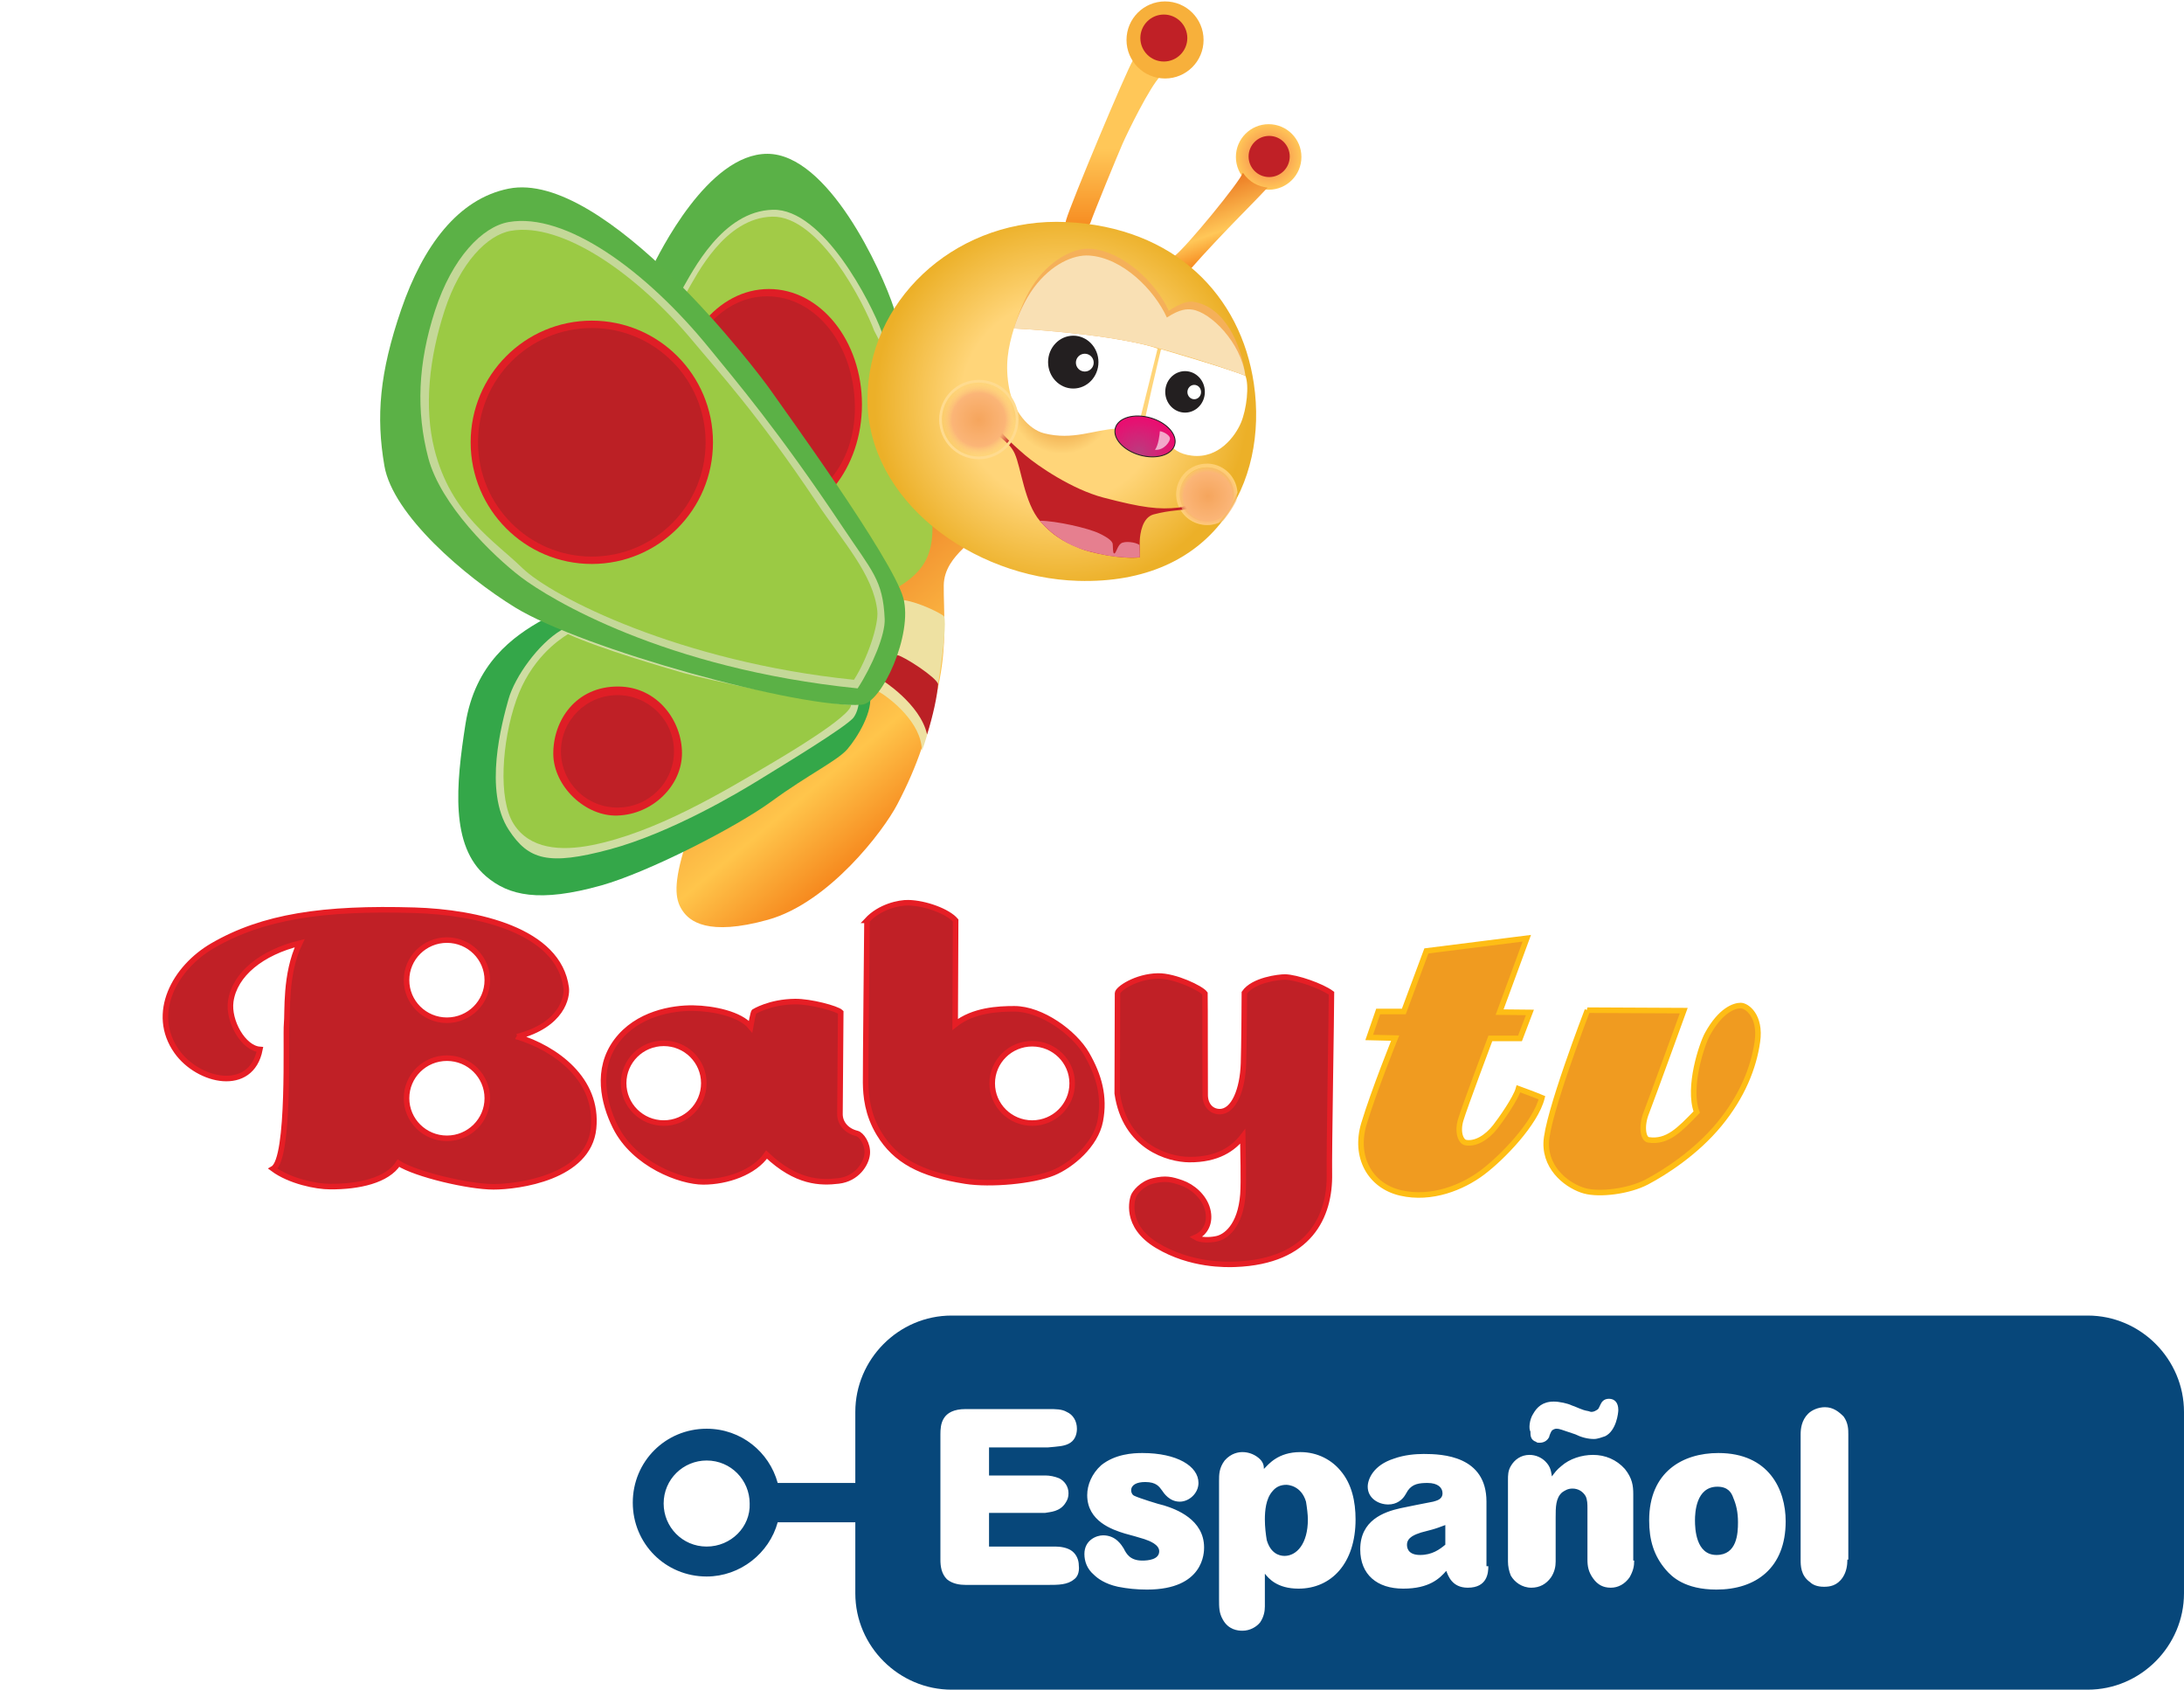 <svg width="800" height="618.76" version="1.1" viewBox="0 0 800 618.76" xmlns="http://www.w3.org/2000/svg" xmlns:xlink="http://www.w3.org/1999/xlink">
 <g transform="matrix(21.062 0 0 21.062 -0 224.8)" fill="#fff" fill-rule="evenodd">
  <path d="m5.596 4.61s-5.525-0.854-5.596 4.663c0 0 0.535 4.654 5.453 3.875 0 0 1.384 3.315 5.29 2.817 0 0 1.625 2.705 5.492 2.243 3.867-0.463 4.437-3.097 4.437-3.097s2.78 1.424 4.812 0.214c2.032-1.21 2.424-1.967 2.602-2.176 0 0 5.525 0.662 5.703-4.721 0 0-0.146-2.56-2.229-3.865-2.083-1.305-4.151-0.317-4.151-0.317s-0.855-2.182-3.386-2.671c-2.531-0.488-3.813 0.671-3.813 0.671s-1.769-2.446-3.772-2.212c-2.003 0.234-8.421 3.709-8.421 3.709s-0.563-0.346-2.421 0.868" fill="#fff"/>
 </g>
 <g transform="matrix(21.062 0 0 21.062 1.5184e-7 -.001)">
  <g transform="matrix(1.112 0 0 1.112 1.75 28.88)">
   <g transform="matrix(.058 0 0 -.058 5.416 -10.019)">
    <path d="m0 0c-6.015 0-10.89 4.838-10.89 10.806s4.875 10.806 10.89 10.806 10.89-4.838 10.89-10.806-4.875-10.806-10.89-10.806m0-31.832c-6.015 0-10.89 4.838-10.89 10.806s4.875 10.806 10.89 10.806 10.89-4.838 10.89-10.806-4.875-10.806-10.89-10.806m18.942 27.409c12.253 3.161 13.522 10.814 13.225 13.135-1.99 15.562-24.125 20.439-40.878 20.942-24.627 0.74-40.88-1.675-54.451-9.55-10.292-5.971-16.921-18.261-9.716-28.481 5.812-8.245 20.104-11.393 22.449 0.503-4.523 0.335-8.581 7.712-7.874 12.9 1.006 7.372 8.377 13.235 18.597 15.748-4.021-8.376-3.184-18.763-3.519-21.779s1.006-36.355-3.685-39.036c4.523-3.352 11.708-4.819 15.406-4.8 7.677-0.061 15.421 1.617 18.437 6.308 4.691-3.016 18.932-6.367 25.633-6.367s25.633 2.513 26.973 15.749c1.34 13.235-10.209 21.545-20.597 24.728" fill="#c02026"/>
   </g>
   <g transform="matrix(.058 0 0 -.058 5.416 -10.019)">
    <path d="m0 0c-6.015 0-10.89 4.838-10.89 10.806s4.875 10.806 10.89 10.806 10.89-4.838 10.89-10.806-4.875-10.806-10.89-10.806zm0-31.832c-6.015 0-10.89 4.838-10.89 10.806s4.875 10.806 10.89 10.806 10.89-4.838 10.89-10.806-4.875-10.806-10.89-10.806zm18.942 27.409c12.253 3.161 13.522 10.814 13.225 13.135-1.99 15.562-24.125 20.439-40.878 20.942-24.627 0.74-40.88-1.675-54.451-9.55-10.292-5.971-16.921-18.261-9.716-28.481 5.812-8.245 20.104-11.393 22.449 0.503-4.523 0.335-8.581 7.712-7.874 12.9 1.006 7.372 8.377 13.235 18.597 15.748-4.021-8.376-3.184-18.763-3.519-21.779s1.006-36.355-3.685-39.036c4.523-3.352 11.708-4.819 15.406-4.8 7.677-0.061 15.421 1.617 18.437 6.308 4.691-3.016 18.932-6.367 25.633-6.367s25.633 2.513 26.973 15.749c1.34 13.235-10.209 21.545-20.597 24.728z" fill="none" stroke="#e61e25" stroke-width="1.5"/>
   </g>
  </g>
  <g transform="matrix(1.112 0 0 1.112 1.751 28.883)">
   <g transform="matrix(.058 0 0 -.058 8.806 -8.414)">
    <path d="m0 0c-5.972 0-10.813 4.813-10.813 10.75 0 5.938 4.841 10.75 10.813 10.75 5.971 0 10.813-4.812 10.813-10.75 0-5.937-4.842-10.75-10.813-10.75m52.12-2.811c-2.817 0.673-4.593 2.767-4.599 5.196-8e-3 3.171 0.208 23.49 0.208 27.49-1 1-8.125 2.913-12.291 2.875-6.879-0.063-11.112-2.746-11.112-2.746s-0.226-0.247-0.909-4.001c-2.791 3.382-9.978 4.904-15.474 4.988s-15.135-1.437-20.716-8.963c-5.581-7.525-3.467-16.657-0.254-23.083 5.074-10.148 17.588-14.797 23.676-14.797 6.427 0 13.782 2.537 17.08 7.356 8.033-7.61 14.543-7.694 19.448-7.103 4.904 0.592 7.44 4.567 7.694 7.273s-1.606 5.242-2.751 5.515" fill="#c02026"/>
   </g>
   <g transform="matrix(.058 0 0 -.058 8.806 -8.414)">
    <path d="m0 0c-5.972 0-10.813 4.813-10.813 10.75 0 5.938 4.841 10.75 10.813 10.75 5.971 0 10.813-4.812 10.813-10.75 0-5.937-4.842-10.75-10.813-10.75zm52.12-2.811c-2.817 0.673-4.593 2.767-4.599 5.196-8e-3 3.171 0.208 23.49 0.208 27.49-1 1-8.125 2.913-12.291 2.875-6.879-0.063-11.112-2.746-11.112-2.746s-0.226-0.247-0.909-4.001c-2.791 3.382-9.978 4.904-15.474 4.988s-15.135-1.437-20.716-8.963c-5.581-7.525-3.467-16.657-0.254-23.083 5.074-10.148 17.588-14.797 23.676-14.797 6.427 0 13.782 2.537 17.08 7.356 8.033-7.61 14.543-7.694 19.448-7.103 4.904 0.592 7.44 4.567 7.694 7.273s-1.606 5.242-2.751 5.515z" fill="none" stroke="#e61e25" stroke-width="1.5"/>
   </g>
  </g>
  <g transform="matrix(1.111 0 0 1.111 1.761 28.878)">
   <g transform="matrix(.058 0 0 -.058 14.573 -9.659)">
    <path d="m0 0c-5.96 0-10.792-4.794-10.792-10.708s4.832-10.708 10.792-10.708 10.792 4.794 10.792 10.708-4.832 10.708-10.792 10.708m-44.587 33.28c3.481 3.738 8.656 4.813 11.178 4.759 4.503-0.096 10.635-2.299 12.743-4.79 0-3.665-0.126-28.04-0.126-28.04 4.875 3.875 11.624 4.209 15.959 4.209 7.416 0 16.25-6.49 19.541-12.209 3.334-5.792 4.917-11.459 3.667-18.042s-7.913-12.052-12.667-13.999c-5.473-2.242-16.959-3.312-23.75-2.24-12.083 1.906-18.916 5.572-23.291 12.823-3.138 5.201-3.584 10.167-3.625 13.75-0.041 3.5 0.371 43.779 0.371 43.779" fill="#c02026"/>
   </g>
   <g transform="matrix(.058 0 0 -.058 14.573 -9.659)">
    <path d="m0 0c-5.96 0-10.792-4.794-10.792-10.708s4.832-10.708 10.792-10.708 10.792 4.794 10.792 10.708-4.832 10.708-10.792 10.708zm-44.587 33.28c3.481 3.738 8.656 4.813 11.178 4.759 4.503-0.096 10.635-2.299 12.743-4.79 0-3.665-0.126-28.04-0.126-28.04 4.875 3.875 11.624 4.209 15.959 4.209 7.416 0 16.25-6.49 19.541-12.209 3.334-5.792 4.917-11.459 3.667-18.042s-7.913-12.052-12.667-13.999c-5.473-2.242-16.959-3.312-23.75-2.24-12.083 1.906-18.916 5.572-23.291 12.823-3.138 5.201-3.584 10.167-3.625 13.75-0.041 3.5 0.371 43.779 0.371 43.779z" fill="none" stroke="#e61e25" stroke-width="1.5"/>
   </g>
  </g>
  <g transform="matrix(1.09 0 0 1.09 2.131 28.05)">
   <g transform="matrix(.058 0 0 -.058 16.523 -10.166)">
    <path d="m0 0c4.672 0.067 11.877-3.394 12.894-4.815 0.068-2.235 0.016-25.446 0.064-28.018 0.049-2.631 1.618-4.415 3.892-4.476 4.011-0.106 6.413 6.186 6.64 13.262 0.142 4.4 0.239 16.117 0.239 19.435 2.437 3.52 9.48 4.334 11.172 4.334 3.25-0.069 10.158-2.506 12.798-4.47 0-5.294-0.686-44.212-0.574-49.544 0.25-11.834-5.477-24.211-25.833-25-2.545-0.099-12.327-0.375-21.524 5.131-9.198 5.506-6.829 12.888-6.521 13.657 0.308 0.77 2.149 3.407 5.506 4.184 3.322 0.768 4.921 0.399 7.751-0.585 2.899-1.009 6.151-3.692 7.105-7.29 0.954-3.599-0.585-6.521-3.322-7.69 1.354-0.83 3.907-0.769 5.599-0.43 2.645 0.431 6.768 3.476 7.445 12.243 0.26 3.367 0.022 12.315-0.04 15.946-2.596-3.373-6.918-6.435-14.75-6.375-5.542 0.042-17.645 3.355-19.792 18.209 0 4.25 0.084 25.292 0.084 27.542 0 1.166 5.097 4.663 11.167 4.75" fill="#c02026"/>
   </g>
   <g transform="matrix(.058 0 0 -.058 16.523 -10.166)">
    <path d="m0 0c4.672 0.067 11.877-3.394 12.894-4.815 0.068-2.235 0.016-25.446 0.064-28.018 0.049-2.631 1.618-4.415 3.892-4.476 4.011-0.106 6.413 6.186 6.64 13.262 0.142 4.4 0.239 16.117 0.239 19.435 2.437 3.52 9.48 4.334 11.172 4.334 3.25-0.069 10.158-2.506 12.798-4.47 0-5.294-0.686-44.212-0.574-49.544 0.25-11.834-5.477-24.211-25.833-25-2.545-0.099-12.327-0.375-21.524 5.131-9.198 5.506-6.829 12.888-6.521 13.657 0.308 0.77 2.149 3.407 5.506 4.184 3.322 0.768 4.921 0.399 7.751-0.585 2.899-1.009 6.151-3.692 7.105-7.29 0.954-3.599-0.585-6.521-3.322-7.69 1.354-0.83 3.907-0.769 5.599-0.43 2.645 0.431 6.768 3.476 7.445 12.243 0.26 3.367 0.022 12.315-0.04 15.946-2.596-3.373-6.918-6.435-14.75-6.375-5.542 0.042-17.645 3.355-19.792 18.209 0 4.25 0.084 25.292 0.084 27.542 0 1.166 5.097 4.663 11.167 4.75z" fill="none" stroke="#e61e25" stroke-width="1.5"/>
   </g>
  </g>
  <g transform="matrix(1.112 0 0 1.112 1.764 28.88)">
   <g transform="matrix(.058 0 0 -.058 20.722 -11.103)">
    <path d="m0 0 27.083 3.416-7.333-19.916 8.166-0.084-2.666-7h-8s-7-18.584-8-22 0.115-5.854 1.333-6.083c2.667-0.5 5.744 1.366 8 4.25 1.5 1.917 5.5 7.583 6.25 10.25 4.167-1.5 6.333-2.417 6.333-2.417-1.75-6.916-10.75-16.166-16.083-20.166s-13.667-7.417-22-5.5-12.603 9.767-9.916 18.667c2.666 8.833 8.416 23.083 8.416 23.083l-7 0.167 2.417 7h6.917z" fill="#f09b20"/>
   </g>
   <g transform="matrix(.058 0 0 -.058 20.722 -11.103)">
    <path d="m0 0 27.083 3.416-7.333-19.916 8.166-0.084-2.666-7h-8s-7-18.584-8-22 0.115-5.854 1.333-6.083c2.667-0.5 5.744 1.366 8 4.25 1.5 1.917 5.5 7.583 6.25 10.25 4.167-1.5 6.333-2.417 6.333-2.417-1.75-6.916-10.75-16.166-16.083-20.166s-13.667-7.417-22-5.5-12.603 9.767-9.916 18.667c2.666 8.833 8.416 23.083 8.416 23.083l-7 0.167 2.417 7h6.917z" fill="none" stroke="#febd15" stroke-width="1.5"/>
   </g>
  </g>
  <g transform="matrix(1.111 0 0 1.111 1.77 28.877)">
   <g transform="matrix(.058 0 0 -.058 23.256 -10.183)">
    <path d="m0 0 26-0.125s-8.75-24.125-10.125-27.625-0.88-7.03 0.625-7.25c5.125-0.75 8.375 2.75 13 7.5-2.5 6.75 1.414 18.33 2.875 21 3.625 6.625 7.375 7.75 9 7.75s5.5-2.75 4.5-9.75-4.058-14.722-10.25-22.25c-6.375-7.75-14.875-13.125-19.625-15.625s-12.625-3.5-16.75-2.375-10.5 5.5-10.375 12.875 11.125 35.875 11.125 35.875" fill="#f09b20"/>
   </g>
   <g transform="matrix(.058 0 0 -.058 23.256 -10.183)">
    <path d="m0 0 26-0.125s-8.75-24.125-10.125-27.625-0.88-7.03 0.625-7.25c5.125-0.75 8.375 2.75 13 7.5-2.5 6.75 1.414 18.33 2.875 21 3.625 6.625 7.375 7.75 9 7.75s5.5-2.75 4.5-9.75-4.058-14.722-10.25-22.25c-6.375-7.75-14.875-13.125-19.625-15.625s-12.625-3.5-16.75-2.375-10.5 5.5-10.375 12.875 11.125 35.875 11.125 35.875z" fill="none" stroke="#febd15" stroke-width="1.5"/>
   </g>
  </g>
 </g>
 <defs>
  <linearGradient id="g" x2="1" gradientTransform="matrix(-45.926,54.733,54.733,45.926,203.1,128.98)" gradientUnits="userSpaceOnUse">
   <stop stop-color="#f6891e" offset="0"/>
   <stop stop-color="#ffc54b" offset=".32"/>
   <stop stop-color="#ec7b23" offset="1"/>
  </linearGradient>
  <clipPath id="o">
   <path d="M 0,350.5 H 453.333 V 0 H 0 Z"/>
  </clipPath>
  <clipPath id="n">
   <path d="M 0,350.5 H 453.333 V 0 H 0 Z"/>
  </clipPath>
  <clipPath id="ab">
   <path d="M 0,350.5 H 453.333 V 0 H 0 Z"/>
  </clipPath>
  <clipPath id="aa">
   <path d="M 0,350.5 H 453.333 V 0 H 0 Z"/>
  </clipPath>
  <linearGradient id="i" x2="1" gradientTransform="matrix(0,46.076,46.076,0,257.65,287.8)" gradientUnits="userSpaceOnUse">
   <stop stop-color="#f6891e" offset="0"/>
   <stop stop-color="#ffc758" offset=".479"/>
   <stop stop-color="#ffc758" offset=".86"/>
   <stop stop-color="#ffc758" offset="1"/>
  </linearGradient>
  <clipPath id="z">
   <path d="M 0,350.5 H 453.333 V 0 H 0 Z"/>
  </clipPath>
  <clipPath id="y">
   <path d="M 0,350.5 H 453.333 V 0 H 0 Z"/>
  </clipPath>
  <radialGradient id="e" cx="0" cy="0" r="1" gradientTransform="matrix(8.891,0,0,-8.891,299.85,307.65)" gradientUnits="userSpaceOnUse">
   <stop stop-color="#fff200" offset="0"/>
   <stop stop-color="#f89a50" offset=".26"/>
   <stop stop-color="#f89a50" offset=".466"/>
   <stop stop-color="#ffc758" offset="1"/>
  </radialGradient>
  <clipPath id="x">
   <path d="M 0,350.5 H 453.333 V 0 H 0 Z"/>
  </clipPath>
  <linearGradient id="h" x2="1" gradientTransform="matrix(-6.716,18.452,18.452,6.716,290.05,281.46)" gradientUnits="userSpaceOnUse">
   <stop stop-color="#f6891e" offset="0"/>
   <stop stop-color="#ffc758" offset=".348"/>
   <stop stop-color="#ec7b23" offset="1"/>
  </linearGradient>
  <radialGradient id="d" cx="0" cy="0" r="1" gradientTransform="matrix(50.759,0,0,-50.759,243.73,241.35)" gradientUnits="userSpaceOnUse">
   <stop stop-color="#dd7c1b" offset="0"/>
   <stop stop-color="#ffd579" offset=".28"/>
   <stop stop-color="#ffd579" offset=".539"/>
   <stop stop-color="#ecb028" offset="1"/>
  </radialGradient>
  <filter id="j" x="-.096" y="-.096" width="1.192" height="1.192" color-interpolation-filters="sRGB">
   <feGaussianBlur stdDeviation="0.666"/>
  </filter>
  <clipPath id="w">
   <path d="M 0,350.5 H 453.333 V 0 H 0 Z"/>
  </clipPath>
  <clipPath id="u">
   <path d="M 0,350.5 H 453.333 V 0 H 0 Z"/>
  </clipPath>
  <clipPath id="t">
   <path d="M 0,350.5 H 453.333 V 0 H 0 Z"/>
  </clipPath>
  <clipPath id="s">
   <path d="M 0,350.5 H 453.333 V 0 H 0 Z"/>
  </clipPath>
  <clipPath id="r">
   <path d="M 0,350.5 H 453.333 V 0 H 0 Z"/>
  </clipPath>
  <radialGradient id="c" cx="0" cy="0" r="1" gradientTransform="matrix(14.08,0,0,-14.08,264.71,227.25)" gradientUnits="userSpaceOnUse">
   <stop stop-color="#ba3c7f" offset="0"/>
   <stop stop-color="#ed0a6f" offset=".734"/>
   <stop stop-color="#ed0a6f" offset="1"/>
  </radialGradient>
  <clipPath id="q">
   <path d="M 0,350.5 H 453.333 V 0 H 0 Z"/>
  </clipPath>
  <clipPath id="p">
   <path d="m268.98 233.26h4.098v-5.061h-4.098z"/>
  </clipPath>
  <filter id="m" x="-.096" y="-.096" width="1.192" height="1.192" color-interpolation-filters="sRGB">
   <feGaussianBlur stdDeviation="1.154"/>
  </filter>
  <radialGradient id="a" cx="41.984" cy="226.75" r="9.338" gradientTransform="matrix(1 0 0 1 0 -.019)" gradientUnits="userSpaceOnUse" xlink:href="#b"/>
  <radialGradient id="b" cx="275.21" cy="158.85" r="14.413" gradientTransform="matrix(.958 5.3014e-8 -5.2927e-8 .957 31.544 -.243)" gradientUnits="userSpaceOnUse">
   <stop stop-color="#f5a55d" offset="0"/>
   <stop stop-color="#fbb577" offset=".7"/>
   <stop stop-color="#ffd583" stop-opacity="0" offset="1"/>
  </radialGradient>
  <filter id="k" x="-.096" y="-.096" width="1.192" height="1.192" color-interpolation-filters="sRGB">
   <feGaussianBlur stdDeviation="0.627"/>
  </filter>
  <radialGradient id="f" cx="275.21" cy="158.85" r="14.413" gradientTransform="matrix(.958 5.3014e-8 -5.2927e-8 .957 -246.51 -134.77)" gradientUnits="userSpaceOnUse" xlink:href="#b"/>
  <filter id="l" x="-.096" y="-.096" width="1.192" height="1.192" color-interpolation-filters="sRGB">
   <feGaussianBlur stdDeviation="1.114"/>
  </filter>
 </defs>
 <g transform="matrix(21.429 0 0 21.429 339.98 1120.7)">
  <g transform="matrix(.063 0 0 -.063 -13.07 -30.234)">
   <path d="m190.33 211.33c-1.167-3.666-49.297-92.137-49.297-92.137-2.871-9.843-1.969-13.452-0.164-16.077s6.644-6.973 23.131-2.378c16.486 4.593 31.249 23.953 35.107 31.333 5.659 10.829 8.21 19.022 11.013 31.602 2.626 11.792 1.488 21.233 1.576 27.789 0.117 8.699 10.673 12.604 9.439 15.858-1.485 3.915-13.26 5.966-21.821 5.966-4.786 0-8.566-0.641-8.984-1.956" fill="url(#g)"/>
  </g>
  <g transform="matrix(.063 0 0 -.063 -13.07 -30.234)">
   <g clip-path="url(#o)">
    <g transform="translate(200.9,187.44)">
     <path d="m0 0c4.135-0.611 10.15-3.618 10.902-4.417 1.08-2.914-2.472-27.858-6.055-36.441 0 7.583-8.583 14.25-11.75 16.083-0.858 0.497 6.903 24.775 6.903 24.775" fill="#eee1a2"/>
    </g>
    <g transform="translate(207.17,151)">
     <path d="m0 0c1.583 5 2.75 10.333 3 13.666-0.583 1.917-9.25 7.501-11 7.834s-4.333-6.667-4.333-6.667 10.5-6.5 12.333-14.833" fill="#bb2025"/>
    </g>
   </g>
  </g>
  <g transform="matrix(.063 0 0 -.063 -13.07 -30.234)">
   <g clip-path="url(#n)">
    <g transform="translate(103.09,182.21)">
     <path d="m0 0c-8.298-4.583-18.6-11.989-21.177-28.46s-4.127-32.92 5.602-41.233c6.163-5.266 14.502-7.17 31.262-2.465 12.772 3.586 36.639 15.799 46.274 22.857 9.636 7.059 17.816 10.982 20.505 14.118 2.689 3.137 7.17 10.42 6.05 15.126s-81.008 24.203-88.516 20.057" fill="#34a749"/>
    </g>
    <g transform="translate(107.83,179.25)">
     <path d="m0 0c-6.041-3.625-12.5-12.5-14.25-18.75s-6.833-24.834 0.114-35.414c5.295-8.064 10.636-9.754 27.386-5.254s35.25 15.584 40.5 18.834 23.951 14.504 25.701 17.004 1.846 6.875 0.346 7.125-73.547 20.205-79.797 16.455" fill="#cedda2"/>
    </g>
    <g transform="translate(109.73,178.23)">
     <path d="m0 0c-2.826-1.784-10.186-6.913-14.051-17.991-3.866-11.078-4.981-26.765-0.669-33.53 4.312-6.766 12.666-7.437 21.262-5.725 17.174 3.42 35.064 14.098 49.514 22.676 2.379 1.412 21.04 12.415 20.742 15.388-7.732 0-40.146 7.063-45.424 8.624-5.279 1.562-22.156 6.395-31.374 10.558" fill="#99c945"/>
    </g>
    <g transform="translate(140.67,145.92)">
     <path d="M 0,0 C 0,-8.698 -7.833,-16.583 -17.5,-16.916 -26.251,-17.218 -34.838,-8.948 -34.917,-0.25 -35,8.917 -28.754,18.175 -17.25,18.084 -6.583,18 0,8.698 0,0" fill="#df1e26"/>
    </g>
    <g transform="translate(138.5,146.42)">
     <path d="m0 0c0-8.422-6.865-15.25-15.333-15.25s-15.334 6.828-15.334 15.25c0 8.423 6.866 15.251 15.334 15.251s15.333-6.828 15.333-15.251" fill="#bf2026"/>
    </g>
   </g>
  </g>
  <g transform="matrix(.063 0 0 -.063 -13.07 -30.234)">
   <g clip-path="url(#ab)">
    <g transform="translate(198.25,266.42)">
     <path d="m0 0c-3.5 10.75-17.993 42.083-34.417 42.083-16.166 0-29.385-27.016-31.5-31.333-4-8.167 28.501-74.833 54.167-75.167 25.667-0.333 25 20.667 24.833 25.834-0.154 4.796-13.083 38.583-13.083 38.583" fill="#5ab147"/>
    </g>
    <g transform="translate(194.83,260.33)">
     <path d="M 0,0 C -2.833,7.667 -15.837,33.331 -29.5,33 -43.25,32.667 -51.333,16.167 -54.167,11.333 -57,6.5 -26.667,-56.333 -2.667,-44.333 8.656,-38.671 0,0 0,0" fill="#cedda2"/>
    </g>
    <g transform="translate(192.82,260.51)">
     <path d="m0 0c-2.657 7.19-14.853 31.258-27.665 30.947-12.895-0.312-20.475-15.785-23.132-20.318-2.658-4.533 11.409-57.205 30.165-69.085 18.756-11.878 23.5-13.344 27.153-11.091 10.105 6.232 10.694 12.59 7.797 30.729-2.804 17.551-14.318 38.818-14.318 38.818" fill="#a2cb47"/>
    </g>
    <g transform="translate(189.5,240.5)">
     <path d="m0 0c0-17.305-11.305-31.333-25.25-31.333s-25.25 14.028-25.25 31.333 11.305 31.333 25.25 31.333 25.25-14.028 25.25-31.333" fill="#df1e26"/>
    </g>
    <g transform="translate(187.58,240)">
     <path d="m0 0c0.188-16.25-10.5-26.938-21.063-27.125-13.121-0.233-26.538 9.77-26.538 26.568 0 16.799 10.639 30.417 23.763 30.417 13.123 0 23.644-13.062 23.838-29.86" fill="#bf2026"/>
    </g>
   </g>
  </g>
  <g transform="matrix(.063 0 0 -.063 -13.07 -30.234)">
   <g clip-path="url(#aa)">
    <g transform="translate(93.606,299.05)">
     <path d="m0 0c-13.669-2.749-23.174-15.493-29.102-32.739-5.927-17.245-6.87-29.102-4.58-42.44s21.832-30.034 35.434-38.397c18.188-11.183 77.479-27.619 94.041-26.407 5.524 0.404 14.003 19.199 11.317 28.966-2.965 10.781-33.01 52.008-35.974 56.319-3.04 4.422-44.999 59.954-71.136 54.698" fill="#5bb146"/>
    </g>
    <g transform="translate(93.667,290)">
     <path d="m0 0c-7.169-1.247-15.333-9.667-20-24s-5.167-27.333-1.833-40c3.333-12.667 17.499-26.5 25.166-32.333 7.667-5.834 38.834-24.834 91.334-30.167 4 6.166 7.518 14.588 7.333 18.833-0.458 10.542-3.374 12.895-11.333 24.834-17.667 26.5-29.154 39.868-36.167 48.5-17.333 21.333-39.167 37-54.5 34.333" fill="#c4d898"/>
    </g>
    <g transform="translate(94.256,287.62)">
     <path d="m0 0c-6.448-1.122-13.792-8.695-17.989-21.588-4.199-12.892-5.644-26.272-2.767-37.697 4.458-17.708 16.274-24.804 23.833-32.167 8-7.791 42.777-25.536 90-30.333 3.598 5.546 6.737 14.866 6.334 18.667-1.05 9.894-9.341 18.761-16.5 29.5-15.891 23.836-26.901 35.727-33.294 43.421-15.569 18.738-35.825 32.595-49.617 30.197" fill="#9bca44"/>
    </g>
    <g transform="translate(149.08,230.25)">
     <path d="m0 0c0-18.226-14.719-33-32.875-33s-32.875 14.774-32.875 33 14.719 33 32.875 33 32.875-14.774 32.875-33" fill="#df1e26"/>
    </g>
    <g transform="translate(147.08,230.25)">
     <path d="m0 0c0-17.121-13.823-31-30.875-31s-30.875 13.879-30.875 31 13.823 31 30.875 31 30.875-13.879 30.875-31" fill="#bc2025"/>
    </g>
   </g>
  </g>
  <g transform="matrix(.063 0 0 -.063 -13.07 -30.234)">
   <path d="m244.9 290.56c-1.139-4.014 5.812-3.124 6.625-0.687 0.813 2.438 7.313 18.25 8.688 21.375 1.374 3.125 7.374 15.437 10.312 18.375 0 0-4.75 3-7.5 4.25-1.812-2.938-16.813-38.688-18.125-43.313" fill="url(#i)"/>
  </g>
  <g transform="matrix(.063 0 0 -.063 -13.07 -30.234)">
   <g clip-path="url(#z)">
    <g transform="translate(282.19,339.39)">
     <path d="m0 0c0-5.773-4.681-10.454-10.454-10.454-5.774 0-10.454 4.681-10.454 10.454s4.68 10.454 10.454 10.454c5.773 0 10.454-4.681 10.454-10.454" fill="#f7b03b"/>
    </g>
   </g>
  </g>
  <g transform="matrix(.063 0 0 -.063 -13.07 -30.234)">
   <g clip-path="url(#y)">
    <g transform="translate(277.78,339.91)">
     <path d="m0 0c0-3.519-2.853-6.371-6.372-6.371-3.518 0-6.37 2.852-6.37 6.371s2.852 6.371 6.37 6.371c3.519 0 6.372-2.852 6.372-6.371" fill="#c02026"/>
    </g>
   </g>
  </g>
  <g transform="matrix(.063 0 0 -.063 -13.07 -30.234)">
   <path d="m290.96 307.65c0-4.911 3.98-8.891 8.892-8.891 4.909 0 8.89 3.98 8.89 8.891 0 4.91-3.981 8.891-8.89 8.891-4.912 0-8.892-3.981-8.892-8.891" fill="url(#e)"/>
  </g>
  <g transform="matrix(.063 0 0 -.063 -13.07 -30.234)">
   <g clip-path="url(#x)">
    <g transform="translate(305.57,307.78)">
     <path d="m0 0c0-3.082-2.498-5.581-5.581-5.581-3.082 0-5.581 2.499-5.581 5.581s2.499 5.581 5.581 5.581c3.083 0 5.581-2.499 5.581-5.581" fill="#c02026"/>
    </g>
   </g>
  </g>
  <g transform="matrix(.063 0 0 -.063 -13.07 -30.234)">
   <path d="m274.27 280.75 4.469-3.406c8.344 9.469 16.5 17.312 20.828 22.016-2.459 0.255-4.844 1.327-6.719 4.015-0.752-2.405-15.391-20.25-18.578-22.625" fill="url(#h)"/>
  </g>
  <g transform="matrix(.063 0 0 -.063 -13.07 -30.234)">
   <path d="m191 241.83c0-27.246 28.334-48.333 57.167-49.166 36.822-1.065 51.626 26.543 47.667 53.499-3.501 23.834-21.418 42.501-51.001 43.834-0.846 0.038-1.684 0.057-2.521 0.057-28.408-2e-3 -51.312-21.758-51.312-48.224" fill="url(#d)"/>
  </g>
  <g transform="matrix(.063 0 0 -.063 -14.824 -55.512)" fill="#fecf74" filter="url(#j)">
   <g fill="#fecf74">
    <g fill="#fecf74">
     <g fill="#fecf74">
      <path d="m311.33-176.77-0.42-4e-3h-7e-3c-0.236-2e-3 -0.47-0.013-0.705-0.035-0.137-0.013-0.276-0.029-0.413-0.048-0.138-0.018-0.275-0.04-0.412-0.064l-4e-3 -1e-3h-3e-3c-0.13-0.026-0.262-0.054-0.391-0.086-0.137-0.031-0.274-0.067-0.409-0.105h-3e-3l-6e-3 -1e-3c-0.137-0.042-0.274-0.086-0.409-0.135-0.119-0.041-0.236-0.086-0.353-0.132l-0.012-2e-3c-0.134-0.056-0.267-0.116-0.398-0.179-0.122-0.056-0.244-0.114-0.363-0.176l-8e-3 -2e-3c-0.116-0.063-0.23-0.129-0.343-0.198-2e-3 -9.9e-4 -4e-3 -3e-3 -6e-3 -4e-3 -1e-3 -1e-3 -3e-3 -7.1e-4 -4e-3 -1e-3 -0.118-0.069-0.235-0.141-0.35-0.215l-6e-3 -1e-3 -3e-3 -4e-3c-0.113-0.076-0.224-0.157-0.333-0.239-0.112-0.08-0.222-0.163-0.33-0.249l-8e-3 -6e-3c-0.109-0.091-0.215-0.185-0.319-0.281-0.095-0.084-0.189-0.172-0.28-0.261l-4e-3 -3e-3 -3e-3 -4e-3c-0.104-0.106-0.206-0.216-0.305-0.328-0.087-0.095-0.173-0.192-0.256-0.292l-4e-3 -3e-3 -1e-3 -4e-3c-0.081-0.101-0.158-0.205-0.234-0.309-0.091-0.12-0.18-0.243-0.264-0.368l-1e-3 -3e-3 -3e-3 -4e-3c-0.069-0.106-0.136-0.214-0.199-0.324-8.1e-4 -1e-3 -7.1e-4 -3e-3 -1e-3 -4e-3 -1e-3 -2e-3 -3e-3 -4e-3 -4e-3 -6e-3 -0.072-0.119-0.14-0.24-0.207-0.362l-1e-3 -4e-3 -4e-3 -6e-3c-0.063-0.124-0.123-0.248-0.18-0.375-0.058-0.12-0.114-0.24-0.166-0.363l-1e-3 -6e-3 -3e-3 -6e-3c-0.053-0.134-0.102-0.269-0.148-0.406-0.043-0.122-0.084-0.244-0.122-0.368l-1e-3 -6e-3v-4e-3c-0.039-0.139-0.076-0.278-0.108-0.419-0.032-0.127-0.059-0.253-0.085-0.381v-6e-3l-3e-3 -6e-3c-0.025-0.141-0.044-0.283-0.061-0.425-0.019-0.127-0.037-0.254-0.05-0.382v-4e-3c-0.022-0.24-0.035-0.481-0.037-0.722v-6e-3c2e-3 -0.241 0.014-0.481 0.037-0.721v-4e-3c0.013-0.13 0.028-0.259 0.047-0.388 5e-4 -4e-3 3e-3 -7e-3 3e-3 -0.01 1.9e-4 -1e-3 -1.9e-4 -3e-3 0-4e-3 0.016-0.129 0.036-0.259 0.059-0.387v-6e-3l1e-3 -6e-3c0.029-0.145 0.062-0.286 0.098-0.429 0.03-0.128 0.061-0.255 0.097-0.381v-4e-3l3e-3 -4e-3c0.038-0.127 0.079-0.252 0.123-0.376 0.047-0.139 0.098-0.275 0.152-0.412l1e-3 -4e-3v-4e-3c0.051-0.123 0.107-0.244 0.164-0.365 0.055-0.121 0.112-0.242 0.173-0.36l3e-3 -6e-3 3e-3 -3e-3c0.073-0.135 0.148-0.268 0.229-0.398 1e-3 -2e-3 2e-3 -5e-3 3e-3 -7e-3 8e-4 -1e-3 2e-3 -2e-3 3e-3 -3e-3 0.058-0.1 0.119-0.2 0.182-0.297l3e-3 -4e-3 3e-3 -3e-3c0.086-0.128 0.177-0.255 0.27-0.378l3e-3 -6e-3c6e-4 -1e-3 2e-3 -7.4e-4 3e-3 -1e-3 0.07-0.096 0.14-0.189 0.214-0.281l6e-3 -8e-3c0.088-0.107 0.18-0.21 0.274-0.312 0.095-0.107 0.193-0.213 0.293-0.315l4e-3 -6e-3 6e-3 -3e-3c0.094-0.091 0.19-0.181 0.289-0.268 0.098-0.091 0.198-0.182 0.3-0.268l6e-3 -4e-3 6e-3 -3e-3c0.11-0.088 0.223-0.174 0.337-0.256 0.109-0.082 0.218-0.162 0.331-0.239l6e-3 -3e-3 6e-3 -4e-3c0.115-0.074 0.232-0.144 0.35-0.212 7.9e-4 -1e-3 7e-4 -2e-3 1e-3 -3e-3 2e-3 -2e-3 6e-3 -2e-3 9e-3 -3e-3 0.113-0.068 0.227-0.135 0.343-0.198l4e-3 -1e-3 4e-3 -3e-3c0.116-0.06 0.234-0.117 0.353-0.171 0.134-0.064 0.271-0.127 0.409-0.185l0.012-2e-3c0.114-0.044 0.227-0.087 0.343-0.126 0.138-0.05 0.279-0.095 0.419-0.138l6e-3 -3e-3 3e-3 -1e-3c0.132-0.037 0.265-0.07 0.398-0.101 0.132-0.033 0.268-0.062 0.401-0.088l3e-3 -3e-3h4e-3c0.134-0.024 0.269-0.044 0.404-0.061 0.139-0.02 0.28-0.038 0.42-0.051 0.235-0.022 0.469-0.033 0.705-0.035l4e-3 1e-3h6e-3c0.235 2e-3 0.469 0.013 0.703 0.035h1e-3c0.139 0.013 0.277 0.031 0.415 0.051 0.138 0.017 0.275 0.037 0.412 0.061h6e-3l6e-3 3e-3c0.125 0.025 0.249 0.053 0.372 0.084l-0.01-4e-3c0.15 0.034 0.299 0.074 0.447 0.116h4e-3l6e-3 1e-3c0.114 0.035 0.228 0.074 0.34 0.114l0.012 4e-3c0.139 0.046 0.276 0.096 0.412 0.149l0.012 6e-3c0.033 0.014 0.065 0.03 0.098 0.044 2.006 2.48 3.695 5.18 5.074 8.048-6e-3 0.11-6e-3 0.221-0.016 0.331v1e-3c-0.013 0.139-0.029 0.279-0.05 0.417v4e-3c-0.017 0.132-0.039 0.264-0.061 0.396v6e-3l-1e-3 6e-3c-0.029 0.146-0.062 0.29-0.098 0.434v1e-3c-0.028 0.116-0.057 0.232-0.089 0.347v4e-3l-1e-3 4e-3c-0.043 0.144-0.09 0.287-0.141 0.428l-3e-3 7e-3c-0.042 0.123-0.087 0.243-0.135 0.363l-1e-3 4e-3 -3e-3 4e-3c-0.05 0.12-0.103 0.24-0.158 0.357l-3e-3 7e-3c-0.058 0.129-0.12 0.258-0.185 0.384l-3e-3 6e-3 -3e-3 3e-3c-0.065 0.118-0.132 0.235-0.202 0.35l-3e-3 4e-3c-0.069 0.118-0.138 0.234-0.212 0.349l-4e-3 7e-3 -1e-3 3e-3c-0.075 0.11-0.153 0.219-0.233 0.325l-6e-3 9e-3c-0.08 0.111-0.163 0.221-0.249 0.328l-8e-3 8e-3c-0.083 0.099-0.168 0.197-0.255 0.292l-9e-3 9e-3c-0.096 0.108-0.193 0.214-0.294 0.316l-4e-3 4e-3 -3e-3 4e-3c-0.089 0.086-0.181 0.17-0.274 0.252l-7e-3 7e-3c-0.104 0.097-0.211 0.193-0.321 0.284l-4e-3 3e-3 -3e-3 3e-3c-0.105 0.084-0.212 0.165-0.321 0.243l-0.01 6e-3c-0.109 0.082-0.218 0.162-0.331 0.239l-4e-3 4e-3 -6e-3 1e-3c-0.116 0.075-0.233 0.148-0.353 0.217l-6e-3 4e-3c-0.113 0.068-0.228 0.135-0.344 0.198l-4e-3 1e-3 -3e-3 1e-3c-0.117 0.06-0.237 0.118-0.356 0.173l-7e-3 3e-3c-0.132 0.063-0.266 0.123-0.401 0.179l-3e-3 1e-3 -6e-3 1e-3c-0.114 0.045-0.23 0.088-0.346 0.127-0.138 0.05-0.276 0.097-0.416 0.139l-6e-3 1e-3h-4e-3c-0.134 0.038-0.268 0.073-0.403 0.104l-9e-3 1e-3c-0.126 0.031-0.254 0.061-0.381 0.086h-6e-3l-4e-3 1e-3c-0.145 0.026-0.292 0.046-0.438 0.064h0.015c-0.127 0.019-0.256 0.034-0.384 0.047h-5e-3c-0.099 0.01-0.197 0.01-0.296 0.016zm-0.426-1.008c1e-3 2e-5 3e-3 -1e-5 4e-3 0h1e-3c0.208-1e-3 0.417-0.012 0.624-0.031 0.113-0.012 0.225-0.026 0.337-0.043h9e-3l6e-3 -3e-3c0.127-0.016 0.252-0.033 0.378-0.056 0.113-0.023 0.227-0.048 0.338-0.076h4e-3l3e-3 -3e-3c0.119-0.027 0.238-0.056 0.356-0.089 0.124-0.037 0.246-0.079 0.368-0.123l6e-3 -1e-3h3e-3c0.103-0.035 0.206-0.075 0.308-0.114 0.12-0.05 0.237-0.102 0.354-0.158l8e-3 -2e-3c0.105-0.048 0.208-0.098 0.311-0.151 0.105-0.057 0.21-0.115 0.312-0.177l7e-3 -7e-3c0.104-0.06 0.208-0.123 0.309-0.188 0.102-0.069 0.201-0.14 0.299-0.214l6e-3 -4e-3 4e-3 -1e-3c0.098-0.071 0.194-0.146 0.289-0.221 0.096-0.08 0.19-0.163 0.281-0.248l4e-3 -4e-3 3e-3 -4e-3c0.081-0.072 0.162-0.144 0.24-0.22 0.092-0.093 0.182-0.189 0.268-0.287l1e-3 -4e-3 4e-3 -4e-3c0.078-0.085 0.154-0.171 0.229-0.259 0.076-0.095 0.15-0.193 0.221-0.292l3e-3 -4e-3 4e-3 -3e-3c0.07-0.093 0.138-0.189 0.204-0.286 0.067-0.104 0.132-0.209 0.193-0.316l1e-3 -6e-3 4e-3 -4e-3c0.06-0.099 0.117-0.199 0.173-0.3 0.058-0.113 0.115-0.23 0.167-0.346l2e-3 -8e-3c0.05-0.106 0.099-0.211 0.144-0.319 0.042-0.106 0.08-0.213 0.117-0.321l1e-3 -4e-3 1e-3 -3e-3c0.045-0.124 0.085-0.249 0.123-0.375 0.029-0.104 0.057-0.209 0.082-0.313v-3e-3l3e-3 -4e-3c0.031-0.123 0.059-0.249 0.084-0.374 0.021-0.119 0.038-0.239 0.053-0.359l1e-3 -6e-3v-6e-3c0.018-0.122 0.034-0.246 0.045-0.369 0.018-0.203 0.029-0.408 0.031-0.612-2e-3 -0.184-0.01-0.367-0.026-0.551v-3e-3l-3e-3 -3e-3c-0.015-0.197-0.041-0.392-0.072-0.587-0.998-1.78-2.119-3.487-3.377-5.096-0.137-0.083-0.274-0.162-0.416-0.236-0.122-0.063-0.247-0.124-0.372-0.18l-3e-3 -1e-3 -4e-3 -1e-3c-0.101-0.048-0.203-0.096-0.306-0.139l9e-3 6e-3c-0.123-0.049-0.247-0.094-0.372-0.136l-4e-3 -3e-3 -6e-3 -1e-3c-0.102-0.037-0.205-0.069-0.309-0.101-0.127-0.036-0.254-0.069-0.382-0.098l-6e-3 -1e-3h-6e-3c-0.109-0.027-0.218-0.052-0.328-0.075-0.119-0.021-0.238-0.039-0.359-0.054h-6e-3l-4e-3 -3e-3c-0.121-0.018-0.242-0.031-0.363-0.043-0.206-0.019-0.414-0.029-0.621-0.031v-1e-3c-0.205 2e-3 -0.41 0.013-0.614 0.032-0.123 0.011-0.244 0.025-0.366 0.043l-4e-3 -3e-3h-4e-3c-0.118 0.015-0.237 0.033-0.354 0.054-0.118 0.023-0.235 0.05-0.352 0.079h-4e-3l-6e-3 1e-3c-0.117 0.027-0.234 0.057-0.35 0.089l-9e-3 3e-3c-0.12 0.037-0.239 0.076-0.357 0.119l-6e-3 1e-3 -4e-3 3e-3c-0.102 0.035-0.203 0.07-0.303 0.108-1e-3 9.9e-4 -2e-3 2e-3 -3e-3 3e-3l-6e-3 1e-3c-0.118 0.049-0.235 0.102-0.35 0.157l-4e-3 1e-3 -3e-3 3e-3c-0.107 0.049-0.215 0.101-0.319 0.155-0.102 0.056-0.205 0.114-0.305 0.174l-3e-3 1e-3 -4e-3 4e-3c-0.103 0.059-0.206 0.122-0.306 0.186l-6e-3 3e-3 -6e-3 4e-3c-0.095 0.065-0.189 0.131-0.281 0.201l-4e-3 4e-3 -6e-3 4e-3c-0.1 0.072-0.198 0.147-0.294 0.224-0.09 0.076-0.18 0.154-0.267 0.234l-6e-3 4e-3 -4e-3 6e-3c-0.087 0.076-0.172 0.154-0.255 0.234l-0.01 0.01c-0.085 0.087-0.167 0.176-0.248 0.267l-8e-3 8e-3c-0.083 0.09-0.162 0.181-0.24 0.275l-6e-3 6e-3c-0.065 0.082-0.128 0.163-0.189 0.248l-1e-3 4e-3 -4e-3 4e-3c-0.081 0.107-0.159 0.217-0.234 0.328l-6e-3 0.01c-0.055 0.085-0.107 0.172-0.158 0.259l-4e-3 4e-3 -1e-3 6e-3c-0.072 0.118-0.141 0.237-0.207 0.359-0.051 0.101-0.103 0.203-0.149 0.306l-2e-3 8e-3c-0.05 0.106-0.098 0.214-0.144 0.322l-3e-3 7e-3c-0.047 0.119-0.092 0.24-0.133 0.362l-1e-3 4e-3v1e-3c-0.039 0.11-0.076 0.221-0.11 0.333l4e-3 -6e-3c-0.031 0.111-0.062 0.222-0.088 0.334v3e-3l-3e-3 7e-3c-0.032 0.125-0.06 0.25-0.085 0.376-4.9e-4 3e-3 -2e-3 4e-3 -3e-3 7e-3v4e-3c-0.019 0.113-0.034 0.225-0.048 0.338l-1e-3 7e-3v6e-3c-0.017 0.116-0.034 0.233-0.045 0.35v4e-3c-0.019 0.208-0.029 0.415-0.031 0.624 0 1e-3 -1e-5 3e-3 0 4e-3v1e-3c1e-3 0.209 0.011 0.418 0.031 0.626v4e-3c0.011 0.111 0.026 0.223 0.043 0.334v6e-3l3e-3 6e-3c0.015 0.125 0.033 0.25 0.054 0.374v1e-3l1e-3 0.01c0.022 0.109 0.048 0.216 0.075 0.324l1e-3 6e-3v6e-3c0.028 0.124 0.059 0.247 0.094 0.369l3e-3 0.01c0.032 0.105 0.068 0.208 0.105 0.312v7e-3l1e-3 3e-3c0.04 0.119 0.083 0.238 0.129 0.355 0.047 0.111 0.098 0.221 0.151 0.33l2e-3 0.012c0.049 0.108 0.102 0.216 0.155 0.321l1e-3 1e-3 4e-3 0.01c0.058 0.106 0.119 0.211 0.182 0.315l3e-3 6e-3 3e-3 3e-3c0.056 0.096 0.113 0.193 0.173 0.287l7e-3 9e-3c0.072 0.107 0.146 0.212 0.224 0.315l3e-3 3e-3 3e-3 4e-3c0.066 0.091 0.135 0.181 0.205 0.27l6e-3 9e-3c0.071 0.085 0.144 0.166 0.218 0.248l4e-3 4e-3 4e-3 3e-3c0.086 0.098 0.174 0.194 0.265 0.287l4e-3 4e-3 3e-3 4e-3c0.077 0.075 0.157 0.147 0.237 0.218l6e-3 4e-3 3e-3 4e-3c0.091 0.085 0.186 0.167 0.281 0.248 0.095 0.075 0.192 0.15 0.29 0.221l3e-3 1e-3 6e-3 4e-3c0.095 0.072 0.191 0.141 0.29 0.208l9e-3 6e-3c0.101 0.065 0.205 0.128 0.309 0.188l4e-3 3e-3 3e-3 4e-3c0.1 0.06 0.202 0.117 0.305 0.173 0.105 0.054 0.212 0.106 0.319 0.155l3e-3 1e-3 4e-3 1e-3c0.115 0.055 0.232 0.108 0.35 0.157 2e-3 1e-3 4e-3 7.2e-4 6e-3 1e-3l3e-3 3e-3c0.1 0.039 0.201 0.077 0.303 0.111l4e-3 1e-3h6e-3c0.121 0.044 0.243 0.086 0.366 0.123 0.116 0.033 0.233 0.062 0.35 0.089h6e-3l4e-3 3e-3c0.114 0.028 0.228 0.053 0.343 0.076l9e-3 1e-3c0.118 0.021 0.236 0.039 0.354 0.054h5e-3c0.123 0.018 0.246 0.034 0.369 0.045 0.205 0.019 0.41 0.029 0.615 0.031z" fill="#fecf74"/>
     </g>
    </g>
   </g>
  </g>
  <g transform="matrix(.063 0 0 -.063 -13.07 -30.234)">
   <g clip-path="url(#w)">
    <g transform="translate(254.99,215.26)">
     <path d="m0 0c10.585-2.773 15.093-3.322 20.415-2.716 3.157 0.359 6.91 3.245 7.81 2.03 0.52-0.703-2.356-1.656-4.403-2.178-3.103-0.791-5.226-0.406-10.15-1.7-3.12-0.821-3.704-5.238-3.787-7.154 0 0-0.042-1.25 0-4.5-4.917-0.584-13.416 1.25-16.083 2.375s-6.792 2.583-11.001 7.5c-4.208 4.916-5.083 14.333-6.833 18.25-1.433 3.207-4.283 4.181-6.141 6.833-0.953 1.281-1.487 2.321-1.052 2.59 0.784 0.484 2.947-2.929 4.215-4.384 1.385-1.588 4.147-4.021 5.769-5.414 3.396-2.917 12.773-9.314 21.241-11.532" fill="#c12026"/>
    </g>
    <g transform="translate(237.72,208.97)">
     <path d="m0 0c4.476 0 13.232-2.024 16.151-3.425s3.541-2.257 3.659-2.841c0.106-0.53-0.026-2.548 0.388-2.608 0.545-0.078 0.857 2.024 1.868 2.725 1.046 0.725 4.009 0.35 5.021-0.428 0.078-1.557 0.078-3.347 0.078-3.347-5.916-0.389-10.431 0.778-13.816 1.634-3.386 0.857-8.601 2.88-13.349 8.29" fill="#e67f8f"/>
    </g>
   </g>
  </g>
  <g transform="matrix(.063 0 0 -.063 -13.07 -30.234)">
   <g clip-path="url(#u)">
    <g transform="translate(230.77,261.25)">
     <path d="m0 0c-1.643-5.317-2.503-10.098-1.332-16.353 1.172-6.255 5.286-11.139 9.489-12.206 7.848-1.991 13.572 1.001 19.844 1.289 0.437 0.02 5.499-0.23 5.499-0.23l5.438 21.875c-5.688 2.437-30.372 5.812-38.938 5.625" fill="#fff"/>
    </g>
    <g transform="translate(270.65,255.5)">
     <path d="m0 0s-4.688-19.438-4.875-22c7.75-1.125 6-6 13.25-6.875s11.75 5.25 13.313 8.937c1.562 3.688 2.269 10.194 1.197 12.753-3.51 1.56-22.885 7.185-22.885 7.185" fill="#fff"/>
    </g>
   </g>
  </g>
  <g transform="matrix(.063 0 0 -.063 -13.07 -30.234)">
   <g clip-path="url(#t)">
    <g transform="translate(282.54,243.93)">
     <path d="m0 0c0-3.107-2.406-5.626-5.375-5.626s-5.375 2.519-5.375 5.626 2.406 5.626 5.375 5.626 5.375-2.519 5.375-5.626" fill="#231f20"/>
    </g>
    <g transform="translate(281.51,243.88)">
     <path d="m0 0c0-1.076-0.829-1.948-1.852-1.948-1.022 0-1.851 0.872-1.851 1.948s0.829 1.948 1.851 1.948c1.023 0 1.852-0.872 1.852-1.948" fill="#fff"/>
    </g>
   </g>
  </g>
  <g transform="matrix(.063 0 0 -.063 -13.07 -30.234)">
   <g clip-path="url(#s)">
    <g transform="translate(253.67,252)">
     <path d="m0 0c0-3.958-3.06-7.166-6.834-7.166-3.773 0-6.833 3.208-6.833 7.166 0 3.959 3.06 7.167 6.833 7.167 3.774 0 6.834-3.208 6.834-7.167" fill="#231f20"/>
    </g>
    <g transform="translate(252.38,251.86)">
     <path d="m0 0c0-1.334-1.082-2.417-2.417-2.417-1.334 0-2.416 1.083-2.416 2.417s1.082 2.417 2.416 2.417c1.335 0 2.417-1.083 2.417-2.417" fill="#fff"/>
    </g>
   </g>
  </g>
  <g transform="matrix(.063 0 0 -.063 -13.07 -30.234)">
   <g clip-path="url(#r)">
    <g transform="translate(268.5,256.17)">
     <path d="m0 0c-14.348 3.831-37.762 4.958-37.762 4.958 1.045 3.489 2.806 8.042 4.928 11.375 4.666 7.334 11.442 10.522 15.666 10.25 9.089-0.585 18.041-9.367 21.417-16.833 3.615 2.351 5.415 2.651 6.833 2.417 8.084-1.334 12.782-11.002 13.947-20.018 0 0-10.681 4.02-25.029 7.851" fill="#f5b059"/>
    </g>
    <g transform="translate(268.5,256.17)">
     <path d="m0 0c-14.348 3.831-37.762 4.958-37.762 4.958 1.045 3.489 3.053 7.889 5.407 11.063 4.749 6.405 10.765 8.992 14.989 8.72 9.089-0.586 17.723-9.348 21.099-16.815 3.616 2.351 5.477 2.352 6.9 2.149 4.951-0.708 13.231-8.91 14.396-17.926 0 0-10.681 4.02-25.029 7.851" fill="#f9e0b4"/>
    </g>
   </g>
  </g>
  <g transform="matrix(.063 0 0 -.063 -13.07 -30.234)">
   <path d="m258.26 234.13c-0.793-2.79 2.166-6.074 6.608-7.336s8.683-0.024 9.476 2.766c0.793 2.791-2.164 6.075-6.606 7.337-1.18 0.336-2.346 0.494-3.438 0.494-3.015 0-5.458-1.212-6.04-3.261" fill="url(#c)"/>
  </g>
  <g transform="matrix(.063 0 0 -.063 -13.07 -30.234)">
   <g clip-path="url(#q)">
    <g transform="translate(274.35,229.56)">
     <path d="m0 0c-0.793-2.79-5.034-4.029-9.477-2.767-4.441 1.262-7.4 4.546-6.607 7.336 0.793 2.791 5.036 4.03 9.478 2.768s7.399-4.546 6.606-7.337z" fill="none" stroke="#231f20" stroke-width=".25"/>
    </g>
    <g clip-path="url(#p)" opacity=".62">
     <g transform="translate(270.33,233.26)">
      <path d="m0 0c0.881-0.097 2.515-0.94 2.729-1.807 0.216-0.867-1.625-3.504-4.08-3.235 0.962 1.092 1.313 4.292 1.351 5.042" fill="#fff"/>
     </g>
    </g>
   </g>
  </g>
  <path transform="matrix(.047 0 0 .047 .058 -45.937)" d="m17.198 2.77c-7.962 0-14.428 6.466-14.428 14.428 0 7.962 6.466 14.426 14.428 14.426 7.962 0 14.428-6.464 14.428-14.426 0-7.962-6.466-14.428-14.428-14.428zm0 1c7.421 0 13.428 6.006 13.428 13.428 0 7.421-6.006 13.426-13.428 13.426-7.421 0-13.428-6.004-13.428-13.426 0-7.421 6.006-13.428 13.428-13.428z" color="#000000" color-rendering="auto" dominant-baseline="auto" fill="#ffdb8f" filter="url(#m)" image-rendering="auto" shape-rendering="auto" solid-color="#000000" style="font-feature-settings:normal;font-variant-alternates:normal;font-variant-caps:normal;font-variant-ligatures:normal;font-variant-numeric:normal;font-variant-position:normal;isolation:auto;mix-blend-mode:normal;shape-padding:0;text-decoration-color:#000000;text-decoration-line:none;text-decoration-style:solid;text-indent:0;text-orientation:mixed;text-transform:none;white-space:normal"/>
  <g transform="matrix(.063 0 0 -.063 2.138 -29.534)" fill="url(#a)" filter="url(#k)">
   <g fill="url(#a)">
    <g fill="url(#a)">
     <g fill="url(#a)">
      <path d="m41.985 234.58a7.834 7.834 0 0 1-0.664-0.034 7.834 7.834 0 0 1-0.394-0.047 7.834 7.834 0 0 1-0.388-0.06 7.834 7.834 0 0 1-0.375-0.084 7.834 7.834 0 0 1-0.384-0.098 7.834 7.834 0 0 1-0.393-0.13 7.834 7.834 0 0 1-0.334-0.122 7.834 7.834 0 0 1-0.384-0.171 7.834 7.834 0 0 1-0.34-0.166 7.834 7.834 0 0 1-0.333-0.19 7.834 7.834 0 0 1-0.338-0.207 7.834 7.834 0 0 1-0.321-0.23 7.834 7.834 0 0 1-0.309-0.234 7.834 7.834 0 0 1-0.309-0.272 7.834 7.834 0 0 1-0.262-0.243 7.834 7.834 0 0 1-0.293-0.315 7.834 7.834 0 0 1-0.24-0.274 7.834 7.834 0 0 1-0.226-0.296 7.834 7.834 0 0 1-0.246-0.346 7.834 7.834 0 0 1-0.192-0.313 7.834 7.834 0 0 1-0.201-0.349 7.834 7.834 0 0 1-0.17-0.353 7.834 7.834 0 0 1-0.16-0.353 7.834 7.834 0 0 1-0.142-0.39 7.834 7.834 0 0 1-0.114-0.346 7.834 7.834 0 0 1-0.103-0.404 7.834 7.834 0 0 1-0.081-0.359 7.834 7.834 0 0 1-0.062-0.41 7.834 7.834 0 0 1-0.045-0.36 7.834 7.834 0 0 1-0.034-0.678 7.834 7.834 0 0 1 0.034-0.678 7.834 7.834 0 0 1 0.047-0.378 7.834 7.834 0 0 1 0.056-0.375 7.834 7.834 0 0 1 0.094-0.415 7.834 7.834 0 0 1 0.092-0.357 7.834 7.834 0 0 1 0.116-0.354 7.834 7.834 0 0 1 0.145-0.394 7.834 7.834 0 0 1 0.157-0.352 7.834 7.834 0 0 1 0.163-0.338 7.834 7.834 0 0 1 0.221-0.384 7.834 7.834 0 0 1 0.176-0.287 7.834 7.834 0 0 1 0.258-0.36 7.834 7.834 0 0 1 0.208-0.272 7.834 7.834 0 0 1 0.264-0.302 7.834 7.834 0 0 1 0.275-0.296 7.834 7.834 0 0 1 0.283-0.261 7.834 7.834 0 0 1 0.283-0.25 7.834 7.834 0 0 1 0.327-0.248 7.834 7.834 0 0 1 0.312-0.224 7.834 7.834 0 0 1 0.338-0.207 7.834 7.834 0 0 1 0.333-0.19 7.834 7.834 0 0 1 0.34-0.166 7.834 7.834 0 0 1 0.384-0.171 7.834 7.834 0 0 1 0.334-0.122 7.834 7.834 0 0 1 0.393-0.13 7.834 7.834 0 0 1 0.384-0.098 7.834 7.834 0 0 1 0.375-0.084 7.834 7.834 0 0 1 0.388-0.06 7.834 7.834 0 0 1 0.394-0.047 7.834 7.834 0 0 1 0.664-0.034 7.834 7.834 0 0 1 0.662 0.034 7.834 7.834 0 0 1 0.39 0.047 7.834 7.834 0 0 1 0.397 0.06 7.834 7.834 0 0 1 0.35 0.079 7.834 7.834 0 0 1 0.42 0.107 7.834 7.834 0 0 1 0.33 0.11 7.834 7.834 0 0 1 0.398 0.145 7.834 7.834 0 0 1 0.327 0.146 7.834 7.834 0 0 1 0.396 0.192 7.834 7.834 0 0 1 0.535 0.306c1.312 1.672 2.476 3.444 3.508 5.294a7.834 7.834 0 0 1 0.091 0.725 7.834 7.834 0 0 1 0.029 0.589 7.834 7.834 0 0 1-0.032 0.664 7.834 7.834 0 0 1-0.048 0.396 7.834 7.834 0 0 1-0.057 0.384 7.834 7.834 0 0 1-0.092 0.41 7.834 7.834 0 0 1-0.086 0.334 7.834 7.834 0 0 1-0.135 0.409 7.834 7.834 0 0 1-0.129 0.35 7.834 7.834 0 0 1-0.152 0.343 7.834 7.834 0 0 1-0.177 0.368 7.834 7.834 0 0 1-0.192 0.333 7.834 7.834 0 0 1-0.207 0.338 7.834 7.834 0 0 1-0.224 0.313 7.834 7.834 0 0 1-0.24 0.316 7.834 7.834 0 0 1-0.248 0.281 7.834 7.834 0 0 1-0.286 0.306 7.834 7.834 0 0 1-0.264 0.245 7.834 7.834 0 0 1-0.309 0.272 7.834 7.834 0 0 1-0.309 0.234 7.834 7.834 0 0 1-0.321 0.23 7.834 7.834 0 0 1-0.338 0.207 7.834 7.834 0 0 1-0.333 0.19 7.834 7.834 0 0 1-0.34 0.166 7.834 7.834 0 0 1-0.384 0.171 7.834 7.834 0 0 1-0.334 0.122 7.834 7.834 0 0 1-0.393 0.13 7.834 7.834 0 0 1-0.388 0.1 7.834 7.834 0 0 1-0.366 0.082 7.834 7.834 0 0 1-0.41 0.061 7.834 7.834 0 0 1-0.36 0.045 7.834 7.834 0 0 1-0.678 0.034z" fill="url(#a)"/>
     </g>
    </g>
   </g>
  </g>
  <circle class="cls-1" transform="matrix(.047 0 0 .047 .058 -45.937)" cx="17.198" cy="17.197" r="13.927" fill="url(#f)" filter="url(#l)"/>
 </g>
 <path d="m764.72 481.76h-416.14c-19.523 0-35.278 16.098-35.278 35.278v26.03h-28.428c-3.083-11.303-13.358-19.865-26.03-19.865-15.07 0-27.058 11.988-27.058 27.058s11.988 27.058 27.058 27.058c12.33 0 22.948-8.563 26.03-19.865h28.428v26.03c0 19.523 16.098 35.278 35.278 35.278h416.14c19.523 0 35.278-16.098 35.278-35.278v-66.445c0-19.18-15.755-35.278-35.278-35.278z" fill="#07477a" fill-rule="evenodd"/>
 <path d="m258.85 566.35c-8.905 0-15.755-7.192-15.755-15.755 0-8.905 7.193-15.755 15.755-15.755 8.905 0 15.755 7.192 15.755 15.755 0.342 8.563-6.85 15.755-15.755 15.755zm302.77-48.635c1.37-2.397 3.425-4.452 7.535-4.452 2.055 0 5.138 0.685 6.508 1.37 2.055 0.685 3.768 1.713 5.822 2.055 0.342 0 1.027 0.342 1.37 0.342 0.342 0 1.027 0 2.055-0.685 0.685-0.342 0.685-0.685 1.37-2.055 0.342-0.685 1.027-2.055 3.083-2.055s3.425 1.37 3.425 4.11c0 1.027-0.685 7.535-4.795 9.59-1.027 0.342-2.74 1.027-4.11 1.027-2.397 0-4.795-0.685-6.85-1.713-5.138-1.713-5.822-2.055-6.85-2.055-1.027 0-1.713 0.685-1.713 0.685-0.342 0.342-1.027 2.055-1.027 2.397-0.342 0.685-1.37 2.055-3.425 2.055-0.685 0-1.027 0-1.37-0.342-2.055-0.685-2.055-2.397-2.055-3.768-0.685-1.027-0.342-4.452 1.027-6.508zm-168.17 60.623c-2.397 2.055-5.822 2.055-9.59 2.055h-30.14c-2.055 0-4.795-0.342-6.85-2.055-2.055-2.055-2.397-4.795-2.397-7.193v-45.895c0-3.425 0.342-9.248 9.248-9.248h30.483c2.397 0 4.795 0 6.508 1.027 2.397 1.027 3.768 3.425 3.768 6.165 0 1.37-0.342 3.768-2.397 5.138-2.055 1.37-4.795 1.37-8.22 1.713h-21.578v10.275h20.55c1.713 0 3.425 0.342 5.138 1.028 2.055 1.027 3.425 3.083 3.425 5.48 0 1.37-0.342 2.397-1.027 3.425-2.055 3.425-5.822 3.425-7.535 3.768h-20.55v12.33h24.318c1.713 0 4.452 0.342 6.165 1.713 1.713 1.37 2.397 3.425 2.397 5.138 0.342 2.74-0.685 4.452-1.713 5.138zm26.715 3.768c-3.768 0-7.192-0.342-10.618-1.027-4.795-1.027-7.535-3.083-8.905-4.452-2.397-2.055-3.425-4.795-3.425-7.535 0-5.138 4.452-6.85 6.85-6.85 4.795 0 6.85 3.768 7.535 4.795 1.027 2.055 2.397 4.452 6.85 4.452 2.055 0 6.165-0.342 6.165-3.425 0-2.397-3.425-3.768-5.48-4.452-1.027-0.342-5.822-1.713-7.193-2.055-4.452-1.37-13.7-4.452-13.7-14.043 0-3.768 1.713-7.878 5.138-10.96 5.138-4.11 11.645-4.452 15.07-4.452 12.673 0 20.55 4.795 20.55 10.96 0 3.768-3.425 6.85-6.85 6.85-3.768 0-5.822-3.083-6.508-4.11-1.027-1.37-2.055-3.083-6.165-3.083-3.083 0-5.138 1.027-5.138 3.083 0 0.685 0.342 1.713 1.37 2.055 1.37 0.685 8.905 3.083 10.618 3.425 4.452 1.37 14.728 5.138 14.728 15.413 0 1.713 0 15.413-20.893 15.413zm55.485-0.342c-7.878 0-10.96-3.768-12.33-5.48v11.988c0 1.713-0.342 3.768-1.713 5.822-1.37 1.713-3.768 3.083-6.508 3.083-1.713 0-5.138-0.342-7.192-4.11-1.37-2.397-1.37-4.452-1.37-7.535v-43.155c0-2.397 0-4.795 2.055-7.535 2.397-2.74 5.138-3.083 6.508-3.083 2.055 0 4.11 0.685 5.822 2.055 1.713 1.37 2.055 2.74 2.055 4.11 1.713-1.713 5.138-6.165 13.358-6.165 6.508 0 11.645 3.083 14.728 6.85 4.11 4.795 5.48 11.303 5.48 17.81 0 16.098-8.905 25.345-20.893 25.345zm69.528-8.22c0 2.397-0.342 7.878-7.535 7.878-5.822 0-7.192-4.452-7.878-6.165-2.397 2.74-6.165 6.508-15.755 6.508-9.59 0-15.755-5.138-15.755-14.385 0-10.618 8.563-13.7 14.728-15.07 1.713-0.342 9.933-2.055 11.988-2.397 1.027-0.342 3.425-0.685 3.425-3.083 0-2.055-1.713-3.768-5.48-3.768-3.083 0-5.48 0.342-7.193 2.74-0.342 0.685-0.685 1.027-1.027 1.713-1.027 1.713-3.083 3.425-6.165 3.425-3.768 0-7.535-2.397-7.535-6.508 0-2.74 2.055-7.878 9.59-10.275 3.768-1.37 7.878-1.713 10.96-1.713 6.85 0 22.948 0.685 22.948 17.468v23.633zm-29.798-7.878c0 0.685 0 3.768 4.795 3.768 4.452 0 7.193-2.055 9.248-3.768v-7.193c-4.452 1.713-5.138 1.713-8.905 2.74-2.055 0.685-5.138 1.713-5.138 4.452zm-44.183-21.92c-2.055 0-3.768 0.685-5.138 2.397-2.397 2.74-2.74 7.192-2.74 10.275 0 2.74 0.342 5.48 0.685 7.535 1.37 4.795 4.452 5.823 6.508 5.823 4.452 0 8.563-4.452 8.563-13.358 0-1.713-0.342-4.452-0.685-6.508-1.713-5.822-6.508-6.165-7.192-6.165zm127.41 27.743c0 2.055-0.342 3.768-1.713 6.165-1.713 2.397-4.11 3.768-6.85 3.768s-4.795-1.027-6.508-3.425c-1.713-2.397-2.055-4.452-2.055-6.85v-18.838c0-1.37 0-3.083-0.685-4.452-1.027-1.713-2.74-2.74-4.795-2.74-1.713 0-2.74 0.685-3.768 1.37-2.397 2.055-2.397 5.48-2.397 9.248v16.098c0 1.713-0.342 3.768-1.713 5.822-1.713 2.397-4.11 3.768-7.193 3.768-3.425 0-6.165-2.055-7.535-4.452-0.685-1.713-1.027-3.425-1.027-5.138v-29.798c0-1.713 0-3.425 1.027-5.138 1.37-2.397 3.768-4.11 6.85-4.11 2.397 0 4.452 1.027 5.822 2.397 2.055 2.055 2.055 3.768 2.397 5.48 1.027-1.37 1.713-2.397 3.425-3.768 3.083-2.74 7.535-4.11 11.645-4.11 4.452 0 8.563 1.713 11.645 5.138 2.74 3.425 3.083 6.165 3.083 9.248v24.318zm30.14 10.618c-11.645 0-16.44-4.795-18.495-7.193-4.452-5.138-6.165-10.96-6.165-18.153 0-17.81 12.33-24.66 25.345-24.66 18.495 0 24.66 13.358 24.66 25.003 0 17.125-10.96 25.003-25.345 25.003zm47.95-10.96c0 2.055-0.342 4.452-1.713 6.508-2.055 3.083-4.795 3.425-6.85 3.425-2.397 0-4.11-0.685-5.138-1.713-3.425-2.397-3.425-6.165-3.425-8.22v-45.895c0-2.055 0.342-5.138 2.74-7.535 1.37-1.37 3.768-2.397 6.165-2.397 3.083 0 5.138 1.713 6.85 3.425 1.713 2.397 1.713 4.795 1.713 6.508v45.895zm-47.608-26.715c-7.878 0-8.22 9.59-8.22 12.33 0 3.083 0.342 12.673 7.878 12.673 7.535 0 7.878-7.878 7.878-11.988 0-3.768-0.685-6.508-1.713-8.905-0.685-2.055-2.055-4.11-5.822-4.11z" fill="#fff" fill-rule="evenodd"/>
</svg>
